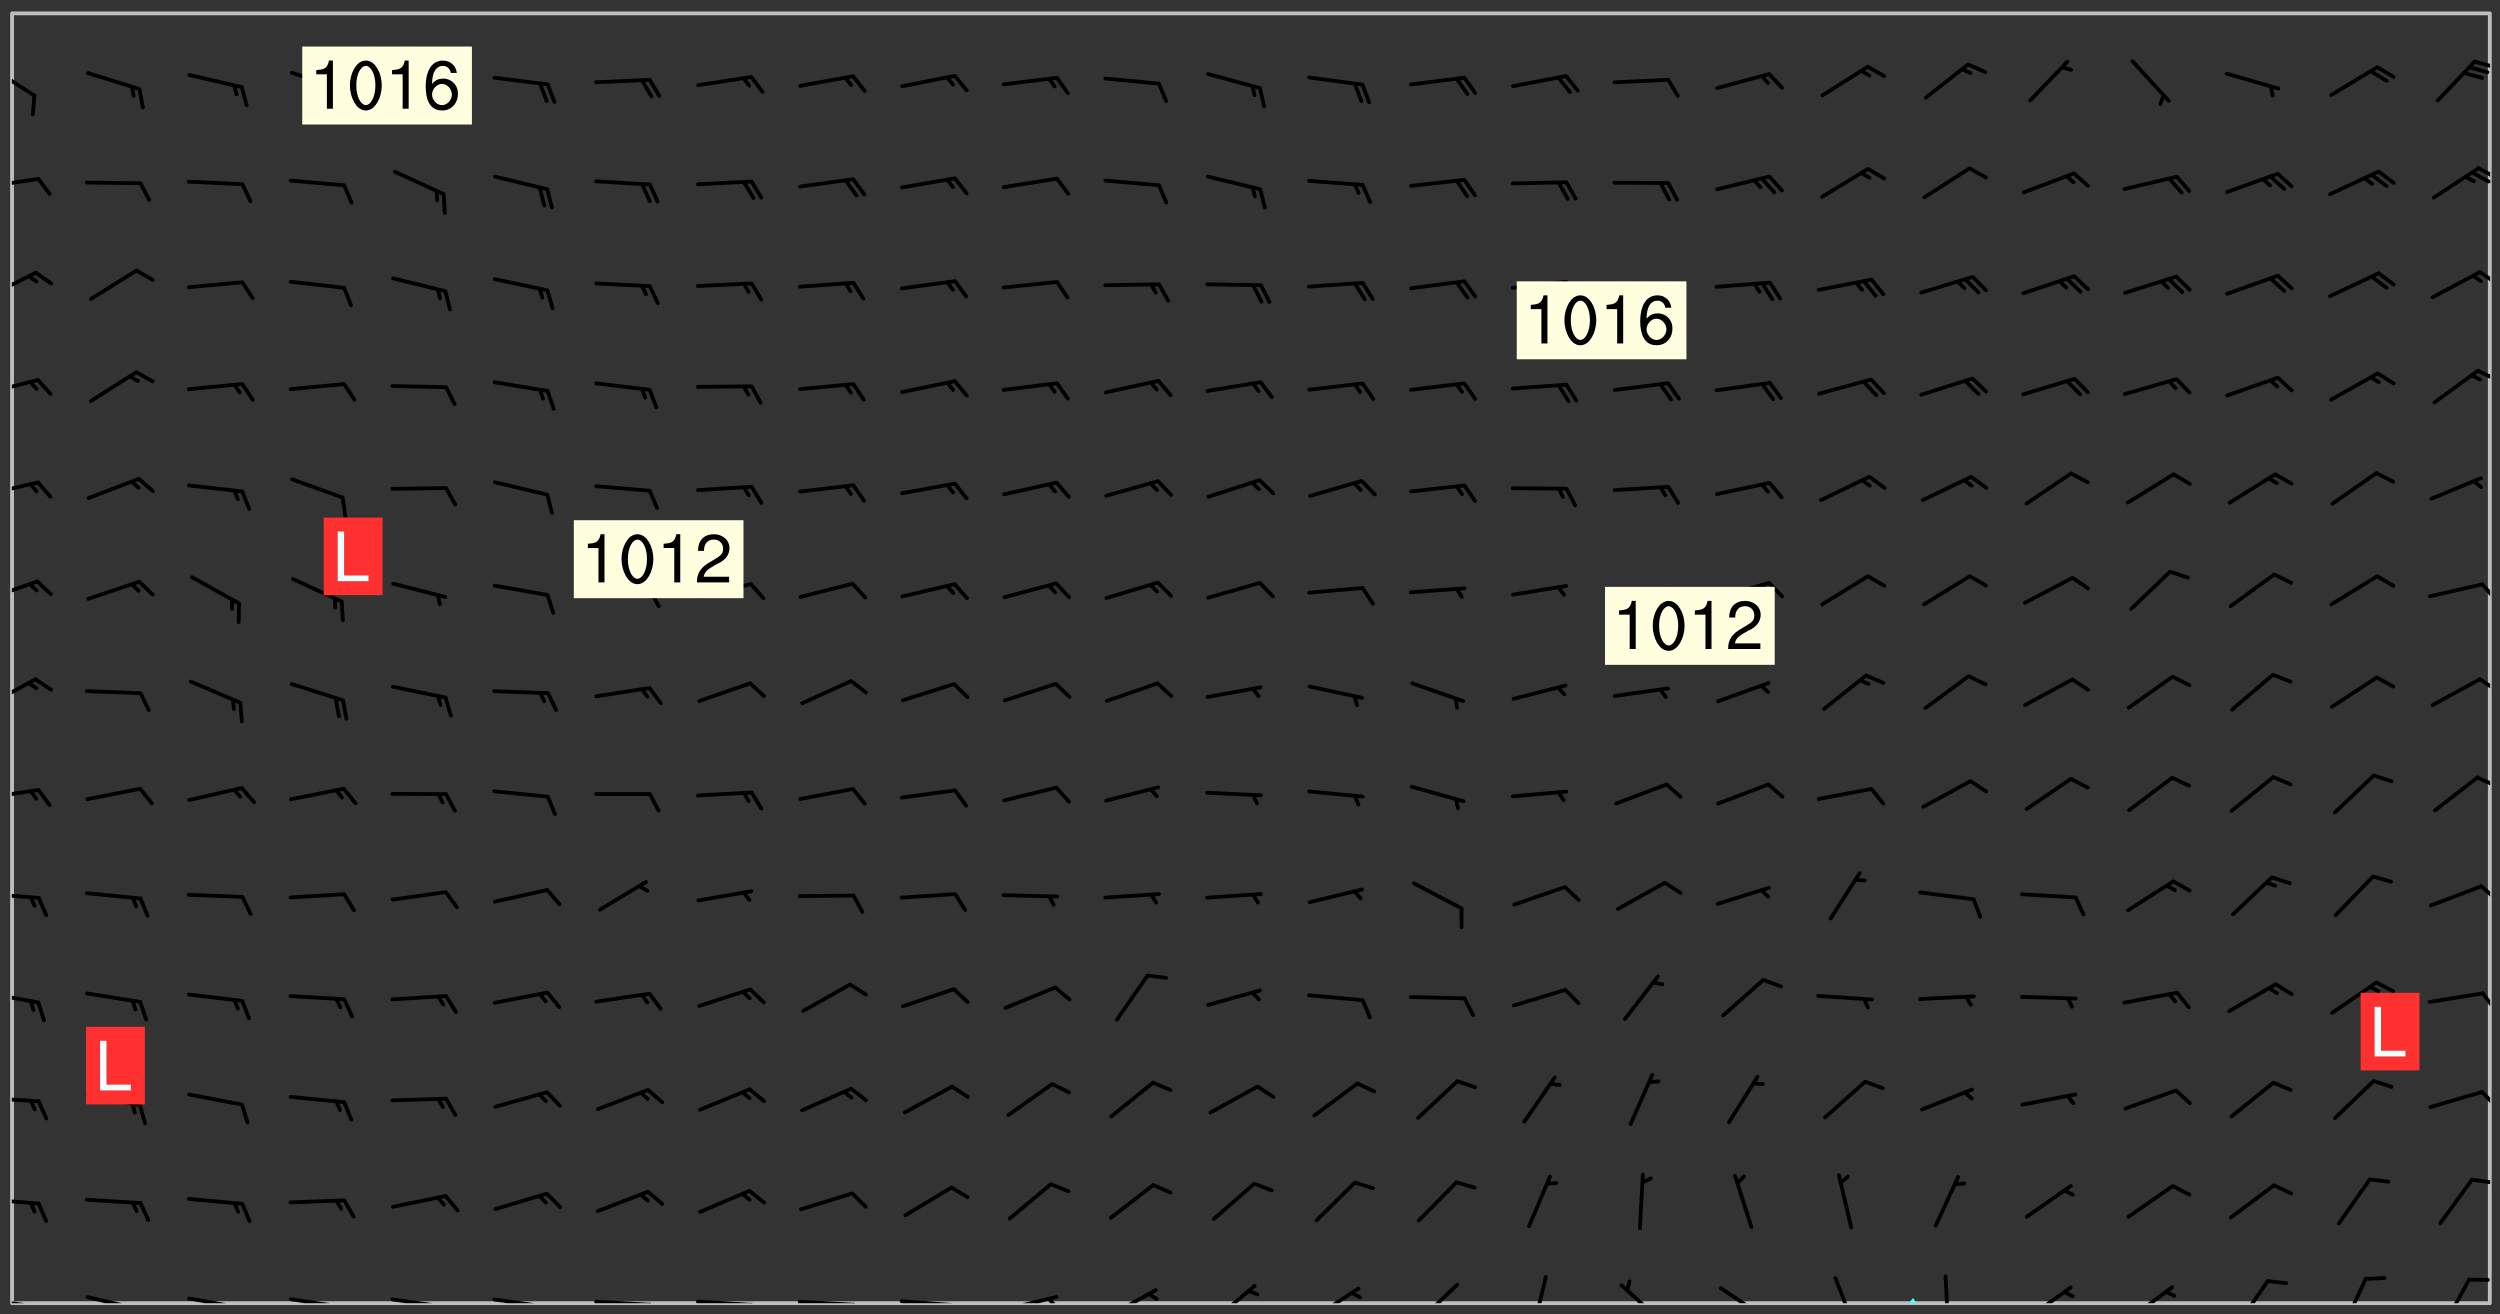 <svg xmlns="http://www.w3.org/2000/svg" role="img" xmlns:xlink="http://www.w3.org/1999/xlink" viewBox="142.45 309.95 326.84 171.84"><rect x="142.45" y="309.95" width="326.84" height="171.84" fill="#333333" stroke="none"/><defs><clipPath id="a"><path d="M144 311.672h1v168.656h-1zm0 0"/></clipPath><clipPath id="b"><path d="M144 311.672h324v168.656H144zm0 0"/></clipPath><clipPath id="c"><path d="M392 479h2v1.328h-2zm0 0"/></clipPath><clipPath id="d"><path d="M467 311.672h1v168.656h-1zm0 0"/></clipPath><clipPath id="e"><path d="M144 479h4v1.328h-4zm0 0"/></clipPath><clipPath id="f"><path d="M147 480h2v.328h-2zm0 0"/></clipPath><clipPath id="g"><path d="M146 480h2v.328h-2zm0 0"/></clipPath><clipPath id="h"><path d="M153 479h8v1.328h-8zm0 0"/></clipPath><clipPath id="i"><path d="M160 480h2v.328h-2zm0 0"/></clipPath><clipPath id="j"><path d="M159 480h2v.328h-2zm0 0"/></clipPath><clipPath id="k"><path d="M166 479h9v1.328h-9zm0 0"/></clipPath><clipPath id="l"><path d="M173 480h3v.328h-3zm0 0"/></clipPath><clipPath id="m"><path d="M172 480h2v.328h-2zm0 0"/></clipPath><clipPath id="n"><path d="M180 479h8v1.328h-8zm0 0"/></clipPath><clipPath id="o"><path d="M187 480h2v.328h-2zm0 0"/></clipPath><clipPath id="p"><path d="M186 480h2v.328h-2zm0 0"/></clipPath><clipPath id="q"><path d="M193 479h8v1.328h-8zm0 0"/></clipPath><clipPath id="r"><path d="M200 480h2v.328h-2zm0 0"/></clipPath><clipPath id="s"><path d="M206 479h9v1.328h-9zm0 0"/></clipPath><clipPath id="t"><path d="M213 480h3v.328h-3zm0 0"/></clipPath><clipPath id="u"><path d="M220 479h8v1.328h-8zm0 0"/></clipPath><clipPath id="v"><path d="M227 480h2v.328h-2zm0 0"/></clipPath><clipPath id="w"><path d="M233 479h8v1.328h-8zm0 0"/></clipPath><clipPath id="x"><path d="M240 480h2v.328h-2zm0 0"/></clipPath><clipPath id="y"><path d="M246 479h9v1.328h-9zm0 0"/></clipPath><clipPath id="z"><path d="M253 480h3v.328h-3zm0 0"/></clipPath><clipPath id="A"><path d="M260 479h8v1.328h-8zm0 0"/></clipPath><clipPath id="B"><path d="M267 480h2v.328h-2zm0 0"/></clipPath><clipPath id="C"><path d="M273 479h8v1.328h-8zm0 0"/></clipPath><clipPath id="D"><path d="M279 479h2v1.328h-2zm0 0"/></clipPath><clipPath id="E"><path d="M287 478h7v2.328h-7zm0 0"/></clipPath><clipPath id="F"><path d="M292 478h2v2.328h-2zm0 0"/></clipPath><clipPath id="G"><path d="M300 477h7v3.328h-7zm0 0"/></clipPath><clipPath id="H"><path d="M313 478h8v2.328h-8zm0 0"/></clipPath><clipPath id="I"><path d="M327 477h7v3.328h-7zm0 0"/></clipPath><clipPath id="J"><path d="M342 476h3v4.328h-3zm0 0"/></clipPath><clipPath id="K"><path d="M354 477h6v3.328h-6zm0 0"/></clipPath><clipPath id="L"><path d="M367 478h7v2.328h-7zm0 0"/></clipPath><clipPath id="M"><path d="M382 476h4v4.328h-4zm0 0"/></clipPath><clipPath id="N"><path d="M396 476h2v4.328h-2zm0 0"/></clipPath><clipPath id="O"><path d="M407 478h7v2.328h-7zm0 0"/></clipPath><clipPath id="P"><path d="M420 477h7v3.328h-7zm0 0"/></clipPath><clipPath id="Q"><path d="M434 477h6v3.328h-6zm0 0"/></clipPath><clipPath id="R"><path d="M448 476h4v4.328h-4zm0 0"/></clipPath><clipPath id="S"><path d="M461 476h5v4.328h-5zm0 0"/></clipPath><clipPath id="T"><path d="M144 466h4v2h-4zm0 0"/></clipPath><clipPath id="U"><path d="M465 463h3v2h-3zm0 0"/></clipPath><clipPath id="V"><path d="M144 453h4v2h-4zm0 0"/></clipPath><clipPath id="W"><path d="M466 452h2v3h-2zm0 0"/></clipPath><clipPath id="X"><path d="M144 439h4v3h-4zm0 0"/></clipPath><clipPath id="Y"><path d="M466 439h2v4h-2zm0 0"/></clipPath><clipPath id="Z"><path d="M144 426h4v2h-4zm0 0"/></clipPath><clipPath id="aa"><path d="M466 425h2v3h-2zm0 0"/></clipPath><clipPath id="ab"><path d="M144 412h4v3h-4zm0 0"/></clipPath><clipPath id="ac"><path d="M466 411h2v2h-2zm0 0"/></clipPath><clipPath id="ad"><path d="M144 398h4v5h-4zm0 0"/></clipPath><clipPath id="ae"><path d="M466 398h2v3h-2zm0 0"/></clipPath><clipPath id="af"><path d="M144 385h4v4h-4zm0 0"/></clipPath><clipPath id="ag"><path d="M466 386h2v3h-2zm0 0"/></clipPath><clipPath id="ah"><path d="M144 372h4v3h-4zm0 0"/></clipPath><clipPath id="ai"><path d="M144 359h4v3h-4zm0 0"/></clipPath><clipPath id="aj"><path d="M466 358h2v2h-2zm0 0"/></clipPath><clipPath id="ak"><path d="M144 345h4v5h-4zm0 0"/></clipPath><clipPath id="al"><path d="M466 345h2v3h-2zm0 0"/></clipPath><clipPath id="am"><path d="M144 333h4v2h-4zm0 0"/></clipPath><clipPath id="an"><path d="M466 331h2v3h-2zm0 0"/></clipPath><clipPath id="ao"><path d="M465 332h3v2h-3zm0 0"/></clipPath><clipPath id="ap"><path d="M144 318h4v5h-4zm0 0"/></clipPath><clipPath id="aq"><path d="M465 317h3v2h-3zm0 0"/></clipPath><g id="ar" clip-path="url(#clip1)"><path fill="#fff" fill-opacity="0" fill-rule="evenodd" d="M0 0h1000v1000H0zm0 0"/><path fill="#d3d3d3" fill-opacity="0" fill-rule="evenodd" d="M162.152 355.867l-.234.293.059.234.117.172.176.234.293.348.113.059.117-.172.059-.234.176-.176.465-.176h.699l.234.293.289.816.059.176.176.23.352.234.699.699.172.176.234.348.234.41.289.582.41.465.23.234.234.176.117.23.176.293.172 1.164v.234l.059.289.059.117.117.117.348.41.117.172.176.176.176.234.117.172.172.352.059.234.234.406.234-.059-.176.176-.059.93h-.582l-.234-.113-.348.113-.117.117-.059.293-.059.176-.117.172-.465.293-.059.234-.059.113v.645l.059.172v.41l.059.059v.406l.059.406.117.176.059.059.23.641-.059.293v.699l-.059.582v.234l-.059.23-.055.352v1.922l.055.117h.426l-.367.117-.023.352.891 1.168 1.742.539 1.34.359v.539l.09.809.535.715 1.52.27.891-.086.09 1.164.535.18 1.16-.18 2.055-.984 1.16-.363 1.879-.176 1.695-.18-.18.719-1.516.086-1.25.09-.805.27-1.074.809.27.719.535.898-.18.625-.266.809.266 1.078.625.898.805.18 1.25-.18-.266.723.098.504.055.293v.172l.059.293v.406l.176.117.352.117h.406l.293-.176.113-.117.059-.117.117-.23.059-.176.352-.465.23-.176.176-.059.176.059.059.176.117.988.055.469.059.172.117.234.176.059.816.059h.289l.117.234.059.406.059.352v1.105l.117.293.117.348.289.699.176.352.582.754.352.176.172.059.469.234.641.465.348.234.293.176.293.055.23.062.816.348.293.176.113.172.352.352.117.176.523.641v.289l.059.352v.348l.059.352.059.289.117.059.172.059h.176l.582.234.176.117.176.289.176.234.113.234.293.23.117.117v.41l.059.055.289.234.234.117.059.117.117.172.059.117.23.234.059.176.234.059.117.059-.117.113-.059.117v.117l-.117.293-.117.289v.582l.176.117.117.059.059.117.117.117.113.059.176.348.059.352.059.406v.176l-.059.176-.117.699v.172l.117.176.293.293h.406l.176.117.117.172.117.293v.234h-.527l-.23-.234h-.234l-.176.059-.059.699.059.348.117.176.176.41.117.23.289.469.176.055h.523l.234.059.758.641.059.293v.234l.059.059.23.348v.352l-.117.172v.293l.293.289.293.176.172.059.293.176.293.117.582.406.289.234.293.176.219.16.016.012.23.176.641.523.176.234.117.176.176.176.113.172v.641l.117.176.469.117.582.117.234.059.23.113.293.117.113.059.586.352.289.172.176.062.176.055.176.059.699.352.289.176.234.055.289.176.234.117.641.406.293.117.172.059.234.059.41.059.23.059.234.117.059.172-.41.176.469.059.059.293.113.234.176.055.234.059.176.059.406.117.641.234.117.172.059.234v.176l-.059.117-.059.406.234.234.117.059.348.117.641.23.176.117.289.117.176.176.234.465.582 1.105.176.176.348.176.176.117.352.117 1.047.523.234.059.465.113.293.059.465.176.758.582.234.234.348.465.176.176.289.234.816.699.293.176.289.289.293.176.293.289.695.641.176.176.293.234.289.234.469.289.641.582.348.234.234.293.348.348.352.465.934.992.348.406.117.176.234.059.113.117.645.176.23.113.234.059.293.176.23.117.934.699.406.406.234.176.406.176.234.117.816.348.348.234.234.117.293.289.23.117.758.352.352.172.23.059.293.117.234.059.871.176h.816l.469.23.172.059.875.699.465.117.293.059.176.059.23.059.469.059.348.059.352.059.406.059h.293l.172.059v.23l.176.176h.293l.348.059.352.059.699.117h.641l.465-.234.293-.176.172-.117.41-.172.289-.176.934-.465.469-.293.523-.293.465-.172.465-.176 1.051-.465.289-.117.41-.117.289-.117.527-.176 1.516-.699.582-.348.289-.059.293-.059.348-.117.875-.23.352-.117h.113l.234-.059.875-.234.234-.059h.812l.352-.059.816-.117.172-.059.352-.055.293-.059.23-.059.816-.176.176-.059h.348l.234-.059.465-.117.758-.172.234-.059h.348l.41-.117.289-.059 1.285-.059h.289l.41-.059.23-.059h.176l.875-.117h.406l.41-.117h.348l.352-.113.871-.059h1.75l1.047.289.41.117.289.117.352.117.289.117 1.051.172.289.059h.293l.293.059.172.059.41.059.172.059.117.059h.117l.117.059.352.059h.113l.41.066 1.922.395 1.926.395 1.52.449 1.695.719 2.145.805 1.605-.719 1.43-.805 1.16-1.078 1.25-.449 3.035-.719 1.875-.359 2.145-1.348 2.234-1.254 2.5-1.258 1.695-.449 1.785-.18 1.16-.27.625.539 1.34-.27.715-.988.984-1.344.445-.18.805-.359 1.875-.539 1.785-.449 1.25-.27 1.16-.09 1.699-.09 1.961-.27 1.25-.09h.539l.625-.09h.891l2.145-.18 2.41-.18 2.59-.09 1.695.18 1.609.09 1.43.359 1.16.719 1.875.988 1.16 1.527.266.715.629.09.355.898.535.539.535 1.527 1.074.359h.535l-.805.535.09 1.707.715 2.695.891.805.895.988.715 1.258 1.785.539 1.52-.18.355 1.344 1.609-.805.98-.539.27.27.316-.215.219-.145.801.449.449-.359h.355l.535-.27.539-.719.535-.27.625-.988 1.16.449.84.371 1.395.617 1.695-.18h1.605l1.785.09.18-1.707.535-1.344.805.27.492.848.402.406-.09.539v.359l.715.449.711-.27h1.43l.359.988.445 1.258.715 1.344 1.25.629 1.695.629.715-.18.18-.539.98-.09.449.359.086 1.258-.266.629-.535.18v.539l.715.984.266.539.984.988.801 1.078-.266.359-.09.898-.625 2.332-.355 2.066-.09 1.793-.18.719-.09.539v1.438l-.98 1.883-.359 1.707-.535.898-.805 1.168-.266.539 2.055 1.254.086.359-.355.539-.09-.18v.809l.09 1.438-.445.715-1.074.094-.266.715.535.898.805.719 1.16.809 1.34.27.445.359-.355.449-1.789-.09-1.25-.449-.715-.719-.625-.09-.176 3.59-.188 1.309h89.359V311.703h-55.27v49.082l.762.125 3.289.543 2.023 2.836v2.754l2.352.332 2.348.332h4.051l-1.379 4.16-2.023.707-2.023.703-.543.344-2.594 1.617-.188.117-2.023-2.078-.73-2.742-2.672-2.078-1.375-3.5-.066-.082-1.957-2.672 2.75-1.418v-49.082H294.422v91.414l.117.031.133.012.074.074.105.047.09.059.086.059.09.059.297.297.059.09.031.117.027.117.016.137-.031.117-.059.09-.059.086-.043.105-.047.102-.027.121v.145l.176.27.148.148.074.086.074.074.043.105.062.09.059.086.043.105.059.09.047.102.043.105.059.086.117.18.074.074.062.086.059.09.043.105.059.09.059.086.062.09.059.09.043.102.117.18.074.074.059.086.074.074.09.059.105.047h.148l.133-.016.133.016.102-.047.074-.074.047-.102-.016-.133v-.148l-.047-.105-.027-.117-.047-.102-.027-.121-.043-.102-.062-.09-.043-.102-.043-.105-.031-.117-.016-.133-.012-.137.086-.059.059-.086.121-.031.043.105.016.133v.117l.059.102.059.09.09.059.148.148.059.09.043.105-.012.102.086.059.105.047.086.059.09.059.074.074-.117.027-.105.047-.086.059-.074.074-.059.09-.062.086-.027.121-.047.102-.043.105-.031.117-.012.133-.016.133v.148l.027.117.047.105.043.102.059.09.074.074.09.059.074.074.09.059.059.09.043.105.047.102.117.031.133.016h.148l.117-.031.105.043.043.105.047.102.027.121L299.5 410l.027.117.031.121.027.117.105.043.102.047.133-.016.148.148.062.086.074.074.07.074.09.062.105.043.102.043.117.031.137.016.117-.031.074-.074.027-.117-.012-.133-.031-.121-.027-.117.043-.105h.117l.09.062.117.027h.148l.133.016h.148l.133.016.133-.016h.148l.133-.016.133-.012.137.012.117-.027.133-.016.191-.059-.059.176-.016.133-.027.121-.016.133-.059.086-.133.016-.105.047-.105.043-.117.031-.117.027-.266.031h-.148l-.133.016-.074.074.059.086.148.148.117.18.074.07.09.062.09.059.086.059.09.059.102.043.105.062.105.043.086.059.105.047.102.043.18.117.059.09-.043.102-.047.105.016.133.223.223.059.09.043.102.031.121.043.102.016.133.031.117.012.137.031.117.148.148.102.043.105.043.117.031.133.016.137.016h.117l.117-.031.09-.059.043-.105.047-.102.043-.105.031-.117.012-.133v-.148l-.012-.133-.016-.133-.031-.117-.043-.105-.047-.105-.043-.102-.043-.105-.016-.133.016-.133.027-.117.031-.117.027-.121.047-.102.09-.059.086-.062.074-.074.09-.059.223-.223.059-.086.074-.074.117-.18.059-.086v-.148l-.074-.074-.102-.047-.105-.043-.102-.043-.059-.09-.047-.105-.027-.117.09-.059.117-.031.102-.043.18-.117.148-.148.012-.133-.012-.105-.09-.059-.133.016h-.148l-.133.016-.133-.016-.121-.031-.086-.059-.074-.074-.059-.09-.062-.086-.117-.18-.059-.086.031-.121.086-.059.121-.031.059-.086v-.121l-.031-.117-.059-.09-.059-.086-.047-.105-.027-.117-.016-.133.059-.09.074-.074.09-.059.117-.18.074-.074.059-.086.148-.148.121-.031.133-.016.133.016.074.074.043.105.016.133-.031.117-.117.031-.133.012-.148.148-.043.105-.047.102-.027.121-.031.117v.148l.031.117.043.105.059.09.074.07.074.074.117.031.121.027.117-.027.133-.016h.117l.09.059.074.074.047.105.059.086.102.047.133.016.105.043.086.059-.012.105-.074.074-.18.117-.059.09-.09.059-.07.074-.074.074-.062.09-.027.117-.016.133.016.133-.016.133v.148l.016.133.027.117.031.121.074.074.09.059.086.059.09.059.117.031v.086l-.102.047-.09.059-.266.031-.117.027h-.148l-.105.043-.102.047-.059.09-.062.234-.012.133-.031.121-.016.133v.293l-.012.133.012.137.016.133.133.016.133.012.121.031.086.059.074.074.047.105.043.102.016.133v.445l-.016.133v.445l.031.266.027.117.016.133.031.117.086.211.031.266v.148l-.031.117-.027.117-.031.121-.027.117-.031.117-.031.121-.012.133-.016.133.09.059.117-.031.102.016.047.105-.031.266v.441l-.043.105-.047.105-.043.102-.043.105-.059.086-.031.121-.043.117-.031.117-.016.133.016.133.059.09.105.047.086.059.059.086-.012.137-.031.117-.043.102v.445l-.016.133v.148l-.031.117-.043.105-.027.117-.047.105-.043.102-.031.121-.027.117-.031.133-.031.117-.027.117-.043.105-.031.117-.031.121-.012.133-.016.133v.297l.027.117v.148l.047.398.027.117.059.09.121.031h.148l.133-.016.059.09v.117l-.059.09-.09.059-.102.043-.105.047-.09.059-.086.059-.137.016-.117-.031-.133-.016-.102.047-.062.086-.012.137-.016.133-.031.117-.027.117-.016.133-.031.121v.297l.016.133.031.117v.148l.012.133v.148l-.027.117-.047.102-.027.121-.031.117-.059.09-.074.074-.102.043-.105.047-.117.027-.121.031-.102-.047.059-.086.105-.047.027-.117.031-.117.027-.121.031-.117v-.148l.016-.133-.031-.117-.043-.105-.105.016-.074.074-.102.043-.09.062-.074.074-.043.102-.016.133-.031.117L304.25 426l-.031.117-.027.117-.031.121-.027.117-.031.117-.043.105-.09.059h-.09l-.117-.031-.031-.086.016-.137-.031-.117v-.148l-.012-.133v-.148l-.062-.234-.027-.121-.043-.102-.047-.105-.059-.086-.059-.09-.043-.105-.062-.086-.148-.148-.07-.074-.105-.047-.105-.043-.102-.043-.297-.297-.09-.074-.086-.059-.105-.043-.09-.062-.086-.059-.105-.043-.09-.059-.086-.062-.074-.07-.105-.047-.086-.059-.105-.043-.09-.062-.102-.043-.105-.043-.086-.059-.105-.047-.105-.043-.102-.047-.09-.059-.102-.043-.105-.043-.09-.062-.117-.027-.133-.016-.133.016H299.75l-.133.016-.117-.031-.09-.059-.074-.074-.09-.059-.102-.047h-.148l-.121-.027-.102-.043-.074-.074-.117-.18-.09-.059-.102-.043-.09-.062-.105-.043-.09-.059-.086-.059-.105-.047-.059-.086-.059-.09-.043-.105-.047-.102-.074-.074-.086-.059-.074-.074-.09-.059-.223-.223-.043-.105-.031-.266.105-.043h.145l.105.043.074.074.09.059.086.059.105.047.09.059.148.148.07.074.148.148.062.086.074.074.086.059.074.074.09.062.09.059.086.059.27.176.102.047.105.043.102.043.047-.074.059-.086.074-.074.07-.074.105.043.074.074.059.09.043.102.047.105.043.105.121.027.117-.027.074-.09.043-.105.059-.09.074-.074.105-.043.117-.027.133.012.09.059.148.148.059.09.043.105.047.102.043.105.043.102.105.047.105.043.133.016.086-.059.059-.09.074-.074.105-.043.117.027.105.047.102.043.105.043.102.047.18.117v.117l-.016.133.016.133.016.137.059.086.102.047.121.027.117.031h.148l.117-.031.059-.09.18-.117.059-.09.074-.074.059-.086.117-.18.18-.117.117.031.09.059.043.074-.016.133v.117l.09.059h.148l.133-.016.133-.012.266-.031.105-.043.117-.031.121-.027.074-.074.07-.074.062-.09-.016-.105-.047-.102-.102-.043-.105-.016-.117.027-.266.031h-.148l-.074-.074-.09-.059-.117-.031-.117-.027-.133-.016h-.148l-.133.016h-.297l-.105-.047-.148-.148-.043-.102-.059-.09.223-.223.086-.059.105-.043.117-.031.133-.016.133.016.137.016.102.043.133-.012.09-.062.102-.043.062-.09-.047-.102-.09-.059-.117-.031-.102-.043-.059-.09-.062-.09v-.117l.016-.133.105-.047.074-.07v-.121l-.09-.059-.031-.117.09-.059.074-.074.043-.105.059-.09.047-.102.016-.133v-.148l-.047-.105-.043-.102-.09-.059-.133-.016-.102-.043-.137-.016-.117-.031h-.445l-.133-.016-.133-.012-.133-.016-.117-.031h-.148l-.133-.016-.133-.012-.266-.031-.121-.043-.086-.059-.074-.074v-.148l.012-.133.105-.047.102-.043.133-.016h.152l.133-.016h.293l.121.031.102.043.09.059.234.062.121-.047.09-.059.102-.043.133-.016.105.043.102.047.133.012.121-.027h.145l.121-.031.117-.027.105-.047.074-.074.086-.059.148-.148.059-.086.047-.105.027-.117.016-.105-.102-.043-.09-.059-.117-.031-.105-.043-.09-.062-.074-.086-.074-.074-.102-.043-.105-.047-.102-.043-.059-.09-.047-.102-.086-.211-.062-.086-.059-.09-.074-.074-.086-.059h-.27l-.117.031-.09.059-.102.043-.133.016-.105-.016-.027-.117-.062-.09-.117-.031-.102-.043-.148-.148-.031-.117-.016-.105.074-.074.18-.117.117-.027.117-.031.137.016.102.043.105.043.102.047.105.043.117.031.133.016.117.027.133.016.105-.016.09-.059-.074-.074-.105-.043-.074-.074-.074-.09-.148-.148-.086-.059-.09-.059-.074-.074-.09-.059-.102-.047-.121-.027-.102-.047-.105-.043-.117-.031-.102-.043-.121-.031h-.148l-.117.031-.105.043-.086.062-.18.117-.086.059-.09.059-.105.047-.086.059-.105.043-.102.043-.105.047-.074.074-.059.09-.059.086-.047.105-.059.086-.074.074-.133-.012-.117-.031h-.117l-.074.074-.09.059-.074.074-.09.059-.086.059-.105.047-.102.043-.137.016-.102-.043-.148-.148-.105-.047h-.086l-.105.047-.102.043-.121.031-.117-.031-.074-.074v-.117l.031-.121.074-.07.059-.09.074-.074.117-.031.105-.043h.293l.133-.016.137-.016.102-.043.09-.059.102-.047.09-.059.133-.012.09.059.133.012.09-.059.086-.059.105-.043.09-.059.086-.062.09-.059.148-.148.059-.086.059-.09.105-.043.133-.016.117.027.121.031.059-.059.059-.09.031-.266.027-.117.105.012.133.016.102-.043.09-.059.059-.09.074-.074.059-.09.047-.102.012-.133-.012-.133-.047-.105-.148-.148-.059-.09-.059-.086-.043-.105v-.445l.016-.133v-.148l.012-.133-.059-.059-.09.059-.102-.043-.18-.117-.086-.059-.062-.09-.059-.09-.074-.074-.086-.059-.121.031-.102.012-.105.047-.086.059-.105.043-.148.148-.09.059-.086.059-.09.062-.105.043-.133.016v-.121l.105-.043.117-.031.074-.07.043-.105v-.148l-.027-.117-.148-.148-.133-.016h-.148l-.117.031-.105.043-.102.043-.09.062-.117.027-.074-.074.012-.133-.043-.102-.043-.105-.09-.059-.117.027-.121.031-.117.031-.102.043-.121.031-.102.043-.105.043-.09.059-.102.016v-.117l.016-.133-.059-.09-.074.043-.148.148-.059.09-.074.074-.047.105-.043.102-.074.074-.059.09-.074.074-.059.086-.074.074-.09.062-.074.07-.074.074-.102.016-.133.016-.105-.043v-.121l.148-.148.043-.102.059-.09.047-.102.043-.105.059-.09.031-.117.043-.102.031-.121.027-.117.047-.105.043-.102.043-.105.074-.07.09-.062.09-.059.102-.043h.297l.266-.031.105-.043-.074-.074-.117-.031-.105-.043-.09-.059-.102-.047-.09-.059-.102-.043-.105-.043-.09-.062-.086-.059-.105-.043-.102-.043-.121-.031-.117-.031-.102-.043L297.5 410.25l-.102-.043-.09-.059-.043-.105-.016-.133.102-.043.133-.016.137.016.133-.016.102-.043.059-.09.016-.105-.09-.059-.074-.074-.102-.043-.09-.059-.148-.148-.043-.105-.016-.133v-.293l-.059-.09-.09-.059-.074-.074-.043-.105-.031-.117-.059-.09-.074-.074-.117-.027-.074-.074-.09-.059-.09-.062-.086-.059-.074-.074-.059-.086-.047-.105-.086-.059-.148-.148-.195-.059-.133.016-.102.043-.074.074-.047.102-.043.105-.059.09-.059.086-.297.297-.09.059h-.086l-.062-.086-.043-.105.031-.117.059-.09.027-.117-.012-.133-.09-.062-.105.047-.117.027-.117.031-.27.176-.102.047-.117.027-.105.047-.09.059-.102.043-.059-.086-.047-.105.016-.133.047-.105.07-.074.074-.07.059-.09v-.148l-.043-.105h-.238l-.102.047-.031.117-.027.117-.031.121-.074.043-.133.016-.074-.047-.043-.102-.043-.105-.047-.102-.043-.105-.121.031-.102.043-.133.016-.117.031-.105.043-.09.059-.102.047-.121.027-.133.016-.102-.043-.059-.09-.047-.105-.043-.102-.043-.105v-.117l.059-.09.086-.059.18-.117.102-.047.105-.043.105-.059.102-.043.09-.062.102-.043.105-.059.102-.047.09-.059.105-.043.102-.043.09-.062.102-.043.137-.016.117.031.102.043.121.031.102.043.105.047.102.043.105.043.102.047.105.043.102.043.105.047.086.059.105.043.117.031.105.043.102.047.09.059.105.043.102.043.105.047.117.027.102.047.121.027h.148l.086-.059.016-.102.059-.09-.027-.117-.074-.074-.117-.18-.074-.074-.09-.074-.18-.117-.086-.059-.105-.043-.102-.047-.27-.176-.059-.09-.074-.074-.059-.09-.043-.102-.031-.117-.016-.137v-.562l-.012-.133-.016-.133-.031-.117-.016-.133-.012-.133-.031-.121-.223-.223-.059-.086-.016-.105.031-.117.133-.016v-91.414H172.992v1.453l-.059.234-.352 1.051-.172.523-.117.348-.176.41-.117.172-.234.293-.23.059h-.352l-.117.059-.23.406v.293l.117.176.23.23.117.234.641.758.293.465.176.234.23.352.234.348.641.816.176.465.172.41.117.695.176.469.117 1.398.059.465v.875l.117 1.047v4.781l-.059.465-.352 1.281-.176.523-.113.41-.352.93L172.934 336l-.234.582-.117.176-.172.348-.176.406-.352.816-.059.293-.113.293-.117.289-.059.176-.117.875-.059.406-.059.117-.059.176-.059.172-.23.527-.117.172v.234l-.117.234-.059.172-.176.586v.289l-.059.176v.293l-.059.113-.059.527v.172l-.055.234v2.621l-.176.816-.117.176-.176.234-.117.172-.113.234-.586.934-.23.289-.293.465-.176.234-.289.352-.352.699-.113.23-.176.41-.176.23-.406.527-.816.699-.293.172-.289.234-.176.117-.176.176-.523.406-.527.176-.172.176-.234.055-.641.176h-.758m12.211 31.023l-1.074.449.359.895 1.25-.715.445-.539-.98-.09"/><path fill="#d3d3d3" fill-opacity="0" fill-rule="evenodd" d="M201.508 416.598h-.895l.449.629.98.359.805-.09.445-.988-.176.09-.715-.355-.895.355m154.621 59.07l-.059-.523v-.293l.113-.293.059-.23.469-.469h.113l.117-.113.117-.059h.176l.234-.059h.348l.234.059.117.059.23.172.059.176.117.582v.293l-.117.176-.172.289-.176.176-.527.523-.23.234-.117.059h-.176l-.117-.059-.406-.293-.176-.117-.117-.059-.059-.113-.055-.117m6.641-10.957l-.059-.172v-1.109l.059-.172.176-.059.172-.059h.176l.234-.059.117.059.059.699-.059.172-.117.176-.117.059-.234.523-.113.059h-.234l-.059-.117m9.613-14.391l-.117-.176v-.699l.293-.875.117-.172.176-.352.113-.23.117-.293.352-.758.117-.23.172-.234h.176l.117-.059h.641l.117.059.234.234.172.113.352.293.117.117.113.176v.113l.117.059.117.117v.699l-.059.176v.23l-.059.176-.348 1.051-.117.23-.117.234-.117.059-.23.234-.641.289h-.875l-.41-.117-.641-.465"/><path fill="none" stroke="#bebebe" stroke-linecap="round" stroke-linejoin="round" stroke-miterlimit="10" stroke-width=".5" d="M467.957 311.695H144.027v168.625h323.93v-168.625"/><g clip-path="url(#a)"><path fill="#fff" fill-opacity="0" fill-rule="evenodd" d="M144 475.891v4.438h.004H144V311.672h.004H144v164.219"/></g><g clip-path="url(#b)"><path fill="#fff" fill-opacity="0" fill-rule="evenodd" d="M144.004 480.328V311.672h323.992v168.656h-74.945l-.504-.688-.539.688h-248.004"/></g><g clip-path="url(#c)"><path fill="#50fcfc" fill-rule="evenodd" d="M392.008 480.328l.539-.688.504.688h-1.043"/></g><g clip-path="url(#d)"><path fill="#fff" fill-opacity="0" fill-rule="evenodd" d="M467.996 480.328H468V311.672h-.004H468v168.656h-.004"/></g><g clip-path="url(#e)"><path fill="none" stroke="#000" stroke-linecap="round" stroke-linejoin="round" stroke-miterlimit="10" stroke-width=".5" d="M147.477 480.84l-6.953-1.02"/></g><g clip-path="url(#f)"><path fill="none" stroke="#000" stroke-linecap="round" stroke-linejoin="round" stroke-miterlimit="10" stroke-width=".5" d="M147.477 480.84l.824 2.309"/></g><g clip-path="url(#g)"><path fill="none" stroke="#000" stroke-linecap="round" stroke-linejoin="round" stroke-miterlimit="10" stroke-width=".5" d="M146.465 480.691l.414 1.152"/></g><g clip-path="url(#h)"><path fill="none" stroke="#000" stroke-linecap="round" stroke-linejoin="round" stroke-miterlimit="10" stroke-width=".5" d="M160.738 481.121l-6.848-1.586"/></g><g clip-path="url(#i)"><path fill="none" stroke="#000" stroke-linecap="round" stroke-linejoin="round" stroke-miterlimit="10" stroke-width=".5" d="M160.738 481.121l.633 2.371"/></g><g clip-path="url(#j)"><path fill="none" stroke="#000" stroke-linecap="round" stroke-linejoin="round" stroke-miterlimit="10" stroke-width=".5" d="M159.742 480.891l.316 1.188"/></g><g clip-path="url(#k)"><path fill="none" stroke="#000" stroke-linecap="round" stroke-linejoin="round" stroke-miterlimit="10" stroke-width=".5" d="M174.09 480.953l-6.918-1.246"/></g><g clip-path="url(#l)"><path fill="none" stroke="#000" stroke-linecap="round" stroke-linejoin="round" stroke-miterlimit="10" stroke-width=".5" d="M174.09 480.953l.75 2.336"/></g><g clip-path="url(#m)"><path fill="none" stroke="#000" stroke-linecap="round" stroke-linejoin="round" stroke-miterlimit="10" stroke-width=".5" d="M173.082 480.77l.375 1.168"/></g><g clip-path="url(#n)"><path fill="none" stroke="#000" stroke-linecap="round" stroke-linejoin="round" stroke-miterlimit="10" stroke-width=".5" d="M187.418 480.852l-6.945-1.047"/></g><g clip-path="url(#o)"><path fill="none" stroke="#000" stroke-linecap="round" stroke-linejoin="round" stroke-miterlimit="10" stroke-width=".5" d="M187.418 480.852l.816 2.316"/></g><g clip-path="url(#p)"><path fill="none" stroke="#000" stroke-linecap="round" stroke-linejoin="round" stroke-miterlimit="10" stroke-width=".5" d="M186.41 480.699l.406 1.156"/></g><g clip-path="url(#q)"><path fill="none" stroke="#000" stroke-linecap="round" stroke-linejoin="round" stroke-miterlimit="10" stroke-width=".5" d="M200.738 480.82l-6.957-.984"/></g><g clip-path="url(#r)"><path fill="none" stroke="#000" stroke-linecap="round" stroke-linejoin="round" stroke-miterlimit="10" stroke-width=".5" d="M200.738 480.82l.836 2.309"/></g><g clip-path="url(#s)"><path fill="none" stroke="#000" stroke-linecap="round" stroke-linejoin="round" stroke-miterlimit="10" stroke-width=".5" d="M214.055 480.816l-6.961-.973"/></g><g clip-path="url(#t)"><path fill="none" stroke="#000" stroke-linecap="round" stroke-linejoin="round" stroke-miterlimit="10" stroke-width=".5" d="M214.055 480.816l.84 2.305"/></g><g clip-path="url(#u)"><path fill="none" stroke="#000" stroke-linecap="round" stroke-linejoin="round" stroke-miterlimit="10" stroke-width=".5" d="M227.398 480.523l-7.016-.391"/></g><g clip-path="url(#v)"><path fill="none" stroke="#000" stroke-linecap="round" stroke-linejoin="round" stroke-miterlimit="10" stroke-width=".5" d="M227.398 480.523l1.031 2.227"/></g><g clip-path="url(#w)"><path fill="none" stroke="#000" stroke-linecap="round" stroke-linejoin="round" stroke-miterlimit="10" stroke-width=".5" d="M240.711 480.539l-7.012-.422"/></g><g clip-path="url(#x)"><path fill="none" stroke="#000" stroke-linecap="round" stroke-linejoin="round" stroke-miterlimit="10" stroke-width=".5" d="M240.711 480.539l1.023 2.23"/></g><g clip-path="url(#y)"><path fill="none" stroke="#000" stroke-linecap="round" stroke-linejoin="round" stroke-miterlimit="10" stroke-width=".5" d="M254.027 480.52l-7.016-.383"/></g><g clip-path="url(#z)"><path fill="none" stroke="#000" stroke-linecap="round" stroke-linejoin="round" stroke-miterlimit="10" stroke-width=".5" d="M254.027 480.52l1.031 2.227"/></g><g clip-path="url(#A)"><path fill="none" stroke="#000" stroke-linecap="round" stroke-linejoin="round" stroke-miterlimit="10" stroke-width=".5" d="M267.34 480.594l-7.008-.531"/></g><g clip-path="url(#B)"><path fill="none" stroke="#000" stroke-linecap="round" stroke-linejoin="round" stroke-miterlimit="10" stroke-width=".5" d="M267.34 480.594l.984 2.246"/></g><g clip-path="url(#C)"><path fill="none" stroke="#000" stroke-linecap="round" stroke-linejoin="round" stroke-miterlimit="10" stroke-width=".5" d="M280.566 479.512l-6.832 1.637"/></g><g clip-path="url(#D)"><path fill="none" stroke="#000" stroke-linecap="round" stroke-linejoin="round" stroke-miterlimit="10" stroke-width=".5" d="M279.574 479.75l.812.918"/></g><g clip-path="url(#E)"><path fill="none" stroke="#000" stroke-linecap="round" stroke-linejoin="round" stroke-miterlimit="10" stroke-width=".5" d="M293.535 478.621l-6.141 3.414"/></g><g clip-path="url(#F)"><path fill="none" stroke="#000" stroke-linecap="round" stroke-linejoin="round" stroke-miterlimit="10" stroke-width=".5" d="M292.645 479.117l1.027.668"/></g><g clip-path="url(#G)"><path fill="none" stroke="#000" stroke-linecap="round" stroke-linejoin="round" stroke-miterlimit="10" stroke-width=".5" d="M306.465 478.062l-5.367 4.535"/></g><path fill="none" stroke="#000" stroke-linecap="round" stroke-linejoin="round" stroke-miterlimit="10" stroke-width=".5" d="M305.684 478.723l1.141.453"/><g clip-path="url(#H)"><path fill="none" stroke="#000" stroke-linecap="round" stroke-linejoin="round" stroke-miterlimit="10" stroke-width=".5" d="M320.039 478.41l-5.887 3.836"/></g><path fill="none" stroke="#000" stroke-linecap="round" stroke-linejoin="round" stroke-miterlimit="10" stroke-width=".5" d="M319.184 478.969l1.074.594"/><g clip-path="url(#I)"><path fill="none" stroke="#000" stroke-linecap="round" stroke-linejoin="round" stroke-miterlimit="10" stroke-width=".5" d="M332.961 477.91l-5.098 4.836"/></g><g clip-path="url(#J)"><path fill="none" stroke="#000" stroke-linecap="round" stroke-linejoin="round" stroke-miterlimit="10" stroke-width=".5" d="M344.547 476.91l-1.641 6.836"/></g><g clip-path="url(#K)"><path fill="none" stroke="#000" stroke-linecap="round" stroke-linejoin="round" stroke-miterlimit="10" stroke-width=".5" d="M354.434 477.977l5.215 4.707"/></g><path fill="none" stroke="#000" stroke-linecap="round" stroke-linejoin="round" stroke-miterlimit="10" stroke-width=".5" d="M355.191 478.66l.297-1.191"/><g clip-path="url(#L)"><path fill="none" stroke="#000" stroke-linecap="round" stroke-linejoin="round" stroke-miterlimit="10" stroke-width=".5" d="M367.438 478.375l5.84 3.91"/></g><g clip-path="url(#M)"><path fill="none" stroke="#000" stroke-linecap="round" stroke-linejoin="round" stroke-miterlimit="10" stroke-width=".5" d="M382.406 477.051l2.531 6.555"/></g><g clip-path="url(#N)"><path fill="none" stroke="#000" stroke-linecap="round" stroke-linejoin="round" stroke-miterlimit="10" stroke-width=".5" d="M396.801 476.82l.371 7.016"/></g><g clip-path="url(#O)"><path fill="none" stroke="#000" stroke-linecap="round" stroke-linejoin="round" stroke-miterlimit="10" stroke-width=".5" d="M413.152 478.273l-5.699 4.109"/></g><path fill="none" stroke="#000" stroke-linecap="round" stroke-linejoin="round" stroke-miterlimit="10" stroke-width=".5" d="M412.32 478.871l1.102.543"/><g clip-path="url(#P)"><path fill="none" stroke="#000" stroke-linecap="round" stroke-linejoin="round" stroke-miterlimit="10" stroke-width=".5" d="M426.438 478.234l-5.641 4.191"/></g><path fill="none" stroke="#000" stroke-linecap="round" stroke-linejoin="round" stroke-miterlimit="10" stroke-width=".5" d="M425.617 478.844l1.105.523"/><g clip-path="url(#Q)"><path fill="none" stroke="#000" stroke-linecap="round" stroke-linejoin="round" stroke-miterlimit="10" stroke-width=".5" d="M438.922 477.434l-3.98 5.789"/></g><path fill="none" stroke="#000" stroke-linecap="round" stroke-linejoin="round" stroke-miterlimit="10" stroke-width=".5" d="M438.922 477.434l2.438.277"/><g clip-path="url(#R)"><path fill="none" stroke="#000" stroke-linecap="round" stroke-linejoin="round" stroke-miterlimit="10" stroke-width=".5" d="M451.742 477.148L448.75 483.508"/></g><path fill="none" stroke="#000" stroke-linecap="round" stroke-linejoin="round" stroke-miterlimit="10" stroke-width=".5" d="M451.742 477.148l2.453-.117"/><g clip-path="url(#S)"><path fill="none" stroke="#000" stroke-linecap="round" stroke-linejoin="round" stroke-miterlimit="10" stroke-width=".5" d="M465.25 477.246l-3.375 6.164"/></g><path fill="none" stroke="#000" stroke-linecap="round" stroke-linejoin="round" stroke-miterlimit="10" stroke-width=".5" d="M465.25 477.246l2.453.031"/><g clip-path="url(#T)"><path fill="none" stroke="#000" stroke-linecap="round" stroke-linejoin="round" stroke-miterlimit="10" stroke-width=".5" d="M147.5 467.305l-7-.582"/></g><path fill="none" stroke="#000" stroke-linecap="round" stroke-linejoin="round" stroke-miterlimit="10" stroke-width=".5" d="M147.5 467.305l.973 2.254m-1.988-2.34l.484 1.129m13.852-1.121l-7.012-.426m7.012.426l1.02 2.234m-2.039-2.297l.508 1.117m13.82-.945l-6.996-.645m6.996.645l.949 2.266m-1.969-2.359l.477 1.133m13.871-1.492l-7.023.262m7.023-.262l1.23 2.121m-2.254-2.082l.617 1.059m13.648-1.68l-6.879 1.426m6.879-1.426l1.57 1.887m-2.57-1.68l.785.941m13.457-1.441l-6.73 2.012m6.73-2.012l1.727 1.742m-2.707-1.449l.863.871m13.344-1.426l-6.555 2.535m6.555-2.535l1.855 1.605m-2.809-1.238l.926.805m13.297-1.281l-6.465 2.754m6.465-2.754l1.91 1.539m-2.852-1.141l.957.773m13.426-.832l-6.715 2.074m6.715-2.074l1.738 1.73m11.227-2.508l-6.02 3.629m6.02-3.629l2.105 1.262m10.898-1.699l-5.395 4.504m5.395-4.504l2.273.922m11.125-.816l-5.562 4.293m5.562-4.293l2.234 1.008m10.949-1.168l-5.297 4.613m5.297-4.613l2.293.875m10.875-1.035l-5.004 4.934m5.004-4.934l2.344.738m10.941-.77l-4.945 4.996m4.945-4.996l2.352.707m9.855-1.445l-2.727 6.473m2.328-5.531l1.223-.113m11.32-1.102l-.387 7.02m.328-5.996l1.113-.516m10.996-.344l2.141 6.691m-1.828-5.719l.855-.879m12.414-.168l1.609 6.84m-1.375-5.844l.922-.809m14.434.043l-2.941 6.379m2.516-5.453l1.223-.066m13.926.316l-5.758 4.027m4.922-3.441l1.094.559M426.5 465.008l-5.77 4.012m5.77-4.012l2.184 1.121m11.066-1.211l-5.637 4.191m5.637-4.191l2.219 1.051m10.293-1.832l-4.031 5.754m4.031-5.754l2.434.297m10.934-.258l-4.137 5.676"/><g clip-path="url(#U)"><path fill="none" stroke="#000" stroke-linecap="round" stroke-linejoin="round" stroke-miterlimit="10" stroke-width=".5" d="M465.629 464.176l2.43.344"/></g><g clip-path="url(#V)"><path fill="none" stroke="#000" stroke-linecap="round" stroke-linejoin="round" stroke-miterlimit="10" stroke-width=".5" d="M147.504 453.938l-7.008-.477"/></g><path fill="none" stroke="#000" stroke-linecap="round" stroke-linejoin="round" stroke-miterlimit="10" stroke-width=".5" d="M147.504 453.938l1.004 2.238m-2.023-2.309l.504 1.117m13.758-.535l-6.863-1.5m6.863 1.5l.664 2.363m-1.66-2.582l.328 1.184m14.004-1.059l-6.902-1.312m6.902 1.312l.727 2.344m12.633-2.656l-6.992-.688m6.992.688l.934 2.27m-1.949-2.371l.465 1.137m13.883-1.484l-7.023.211m7.023-.211l1.215 2.129M199.75 453.625l.609 1.062m13.598-1.941l-6.766 1.906m6.766-1.906l1.695 1.773m-2.68-1.496l.848.887m13.352-1.469l-6.562 2.516m6.562-2.516l1.852 1.609m-2.809-1.242l.926.805m13.312-1.254l-6.496 2.68m6.496-2.68l1.891 1.562m-2.836-1.176l.945.781m13.281-1.246l-6.43 2.836m6.43-2.836l1.93 1.516m-2.863-1.102l.965.758m13.152-1.441l-6.164 3.371m6.164-3.371l2.051 1.348m11.051-1.691l-5.738 4.059m5.738-4.059l2.191 1.105m10.988-1.281l-5.469 4.414m5.469-4.414l2.258.965M306.855 452l-6.148 3.398M306.855 452l2.059 1.34m11-1.738l-5.637 4.195m5.637-4.195l2.219 1.051m10.848-1.352l-5.137 4.797m5.137-4.797l2.32.797m10.414-1.293l-3.98 5.789m3.402-4.949l1.219.141m12.105-1.301l-2.84 6.43m2.426-5.492l1.227-.09m12.949-.609l-3.734 5.953m3.191-5.086l1.223.086m13.395-.312l-5.25 4.672m5.25-4.672l2.301.852m11.652.18l-6.527 2.609m5.578-2.23l.938.793m13.512-.531l-6.898 1.328m5.895-1.133l.773.953m13.406-1.668l-6.617 2.367m6.617-2.367l1.812 1.648m10.93-2.668l-5.473 4.406m5.473-4.406l2.258.965m10.859-1.191l-5.074 4.859m5.074-4.859l2.328.766m11.82.676l-6.742 1.977"/><g clip-path="url(#W)"><path fill="none" stroke="#000" stroke-linecap="round" stroke-linejoin="round" stroke-miterlimit="10" stroke-width=".5" d="M466.934 452.711l1.715 1.754"/></g><g clip-path="url(#X)"><path fill="none" stroke="#000" stroke-linecap="round" stroke-linejoin="round" stroke-miterlimit="10" stroke-width=".5" d="M147.457 441.012l-6.914-1.258"/></g><path fill="none" stroke="#000" stroke-linecap="round" stroke-linejoin="round" stroke-miterlimit="10" stroke-width=".5" d="M147.457 441.012l.746 2.34m-1.754-2.52l.375 1.168m13.961-1.059l-6.938-1.113m6.938 1.113l.793 2.32m-1.805-2.484l.398 1.16m13.945-1.137l-6.977-.832m6.977.832l.891 2.285m-1.902-2.406l.441 1.145m13.906-1.234l-7.016-.414m7.016.414l1.023 2.23m-2.043-2.289l.512 1.113m13.82-1.48l-7.012.441m7.012-.441l1.289 2.086m-2.309-2.023l.645 1.043m13.633-1.555l-6.898 1.336m6.898-1.336l1.543 1.91m-2.547-1.715l.773.953m13.574-1l-6.953 1.039m6.953-1.039l1.457 1.973m-2.469-1.82l.727.984m13.465-1.699l-6.684 2.164m6.684-2.164l1.766 1.707m-2.738-1.391l.883.852m13.125-1.812l-6.121 3.453m6.121-3.453l2.066 1.32m11.52-.711L260.504 441.5m6.664-2.234l1.781 1.688m11.453-1.898l-6.504 2.66m6.504-2.66l1.887 1.57m10.18-3.129l-4.008 5.773m4.008-5.773l2.438.293m12.258 1.652l-6.77 1.887m5.785-1.613l.848.891m13.566.094l-6.996-.633m6.996.633l.953 2.262m12.375-2.496l-7.023-.164m7.023.164l1.102 2.191m12.062-3.293l-6.723 2.043m6.723-2.043l1.734 1.738m10.371-3.496l-4.301 5.555m3.676-4.746l1.211.207m13.211-.566l-5.266 4.656m5.266-4.656l2.297.859m11.891 1.703l-7.012-.469m5.992.402l.504 1.117m13.836-1.461l-7.02.355m5.996-.305l.633 1.055m13.707-.82l-7.023-.215m6.004.184l.539 1.102m13.738-1.832l-6.906 1.309m6.906-1.309l1.535 1.91m-2.543-1.723l.77.957m13.141-2.25l-6.082 3.516m6.082-3.516l2.082 1.301m-2.965-.789l1.039.648m13.016-1.387l-5.797 3.969m5.797-3.969l2.176 1.137m-3.02-.559l1.09.57m13.641.273l-6.938 1.125"/><g clip-path="url(#Y)"><path fill="none" stroke="#000" stroke-linecap="round" stroke-linejoin="round" stroke-miterlimit="10" stroke-width=".5" d="M467.031 439.82l1.484 1.953"/></g><g clip-path="url(#Z)"><path fill="none" stroke="#000" stroke-linecap="round" stroke-linejoin="round" stroke-miterlimit="10" stroke-width=".5" d="M147.504 427.336l-7.008-.535"/></g><path fill="none" stroke="#000" stroke-linecap="round" stroke-linejoin="round" stroke-miterlimit="10" stroke-width=".5" d="M147.504 427.336l.984 2.246m-2.004-2.324l.492 1.125m13.836-.969l-6.992-.691m6.992.691l.934 2.27m-1.953-2.371l.469 1.137m13.879-1.242l-7.02-.277m7.02.277l1.066 2.211m12.246-2.555l-7.016.41m7.016-.41l1.277 2.094m12.008-2.379l-6.957.98m6.957-.98l1.445 1.988m11.82-2.262l-6.859 1.527m6.859-1.527l1.598 1.867m11.301-2.914l-6.023 3.621m5.145-3.094l1.055.633m13.59.047l-6.922 1.207m5.914-1.031l.754.969m13.621-.574l-7.027.066m7.027-.066l1.172 2.156m12.133-2.355l-7.012.465m7.012-.465l1.293 2.086m12.031-1.766l-7.027-.176m6.004.152l.551 1.098m13.781-1.395l-7.012.465m5.992-.395l.645 1.043m13.688-1.117l-7.012.473m5.992-.402l.648 1.043m13.598-1.707l-6.828 1.66m5.832-1.418l.816.914m13.191 1.309l-6.223-3.266m6.223 3.266l.012 2.453m13.512-5.234l-6.641 2.293m6.641-2.293l1.797 1.676m11.266-2.238l-6.137 3.418m6.137-3.418l2.062 1.332m11.535-.68l-6.703 2.113m5.727-1.809l.875.863m11.961-3.07l-3.789 5.918m3.238-5.059l1.223.102m14.234 2.445l-6.973-.895m6.973.895l.863 2.297m12.473-2.539l-7.016-.41m7.016.41l1.023 2.23m11.746-4.328l-5.922 3.785m5.922-3.785l2.137 1.207m-3-.656l1.07.605m12.691-1.684l-5.09 4.844m5.09-4.844l2.328.773m-3.066-.07l1.16.387m12.789-1.199l-4.883 5.059m4.883-5.059l2.359.676m11.801.605l-6.57 2.496"/><g clip-path="url(#aa)"><path fill="none" stroke="#000" stroke-linecap="round" stroke-linejoin="round" stroke-miterlimit="10" stroke-width=".5" d="M466.848 425.82l1.844 1.617"/></g><g clip-path="url(#ab)"><path fill="none" stroke="#000" stroke-linecap="round" stroke-linejoin="round" stroke-miterlimit="10" stroke-width=".5" d="M147.473 413.23l-6.945 1.047"/></g><path fill="none" stroke="#000" stroke-linecap="round" stroke-linejoin="round" stroke-miterlimit="10" stroke-width=".5" d="M147.473 413.23l1.465 1.973m-2.473-1.82l.73.984m13.566-1.293l-6.895 1.359m6.895-1.359l1.551 1.902m11.742-2.008l-6.848 1.57m6.848-1.57l1.605 1.855m-2.602-1.625l.805.926m13.527-1.055L180.5 414.438m6.891-1.367l1.551 1.902m-2.551-1.703l.773.949m13.609-.449l-7.027-.035m7.027.035l1.141 2.172m-2.164-2.176l.57 1.086m13.75-.746l-6.992-.703m6.992.703L215 416.375m12.402-2.621H220.375m7.027 0l1.152 2.168m12.16-2.363l-7.016.387m7.016-.387l1.27 2.102m-2.293-2.043l.637 1.047m13.645-1.566l-6.902 1.312m6.902-1.312l1.535 1.914m11.809-1.73l-6.961.941m6.961-.941l1.434 1.996m11.812-2.355l-6.824 1.664m6.824-1.664l1.633 1.832m11.676-1.867l-6.812 1.73m5.82-1.477l.828.906m13.582-.125l-7.02-.336m6 .285l.523 1.109m13.801-.895l-6.996-.664m5.977.566l.473 1.133m13.75-.422l-6.77-1.891m5.781 1.613l.266 1.199m14.152-2.18l-7 .625m5.98-.535l.672 1.027m13.449-2.043l-6.574 2.477m6.574-2.477l1.844 1.621m11.469-1.633l-6.566 2.5m6.566-2.5l1.848 1.613m11.637-1.02l-6.906 1.312m6.906-1.312l1.535 1.914m11.414-2.934l-6.176 3.352m6.176-3.352l2.047 1.355m11.086-1.652l-5.812 3.945m5.812-3.945l2.172 1.145m11.047-1.285l-5.617 4.227m5.617-4.227l2.223 1.039m11.012-1.141l-5.457 4.426m5.457-4.426l2.262.961m10.871-1.168l-5.094 4.844m5.094-4.844l2.328.777m11.219-.508l-5.555 4.305"/><g clip-path="url(#ac)"><path fill="none" stroke="#000" stroke-linecap="round" stroke-linejoin="round" stroke-miterlimit="10" stroke-width=".5" d="M466.34 411.602l2.238 1.008"/></g><g clip-path="url(#ad)"><path fill="none" stroke="#000" stroke-linecap="round" stroke-linejoin="round" stroke-miterlimit="10" stroke-width=".5" d="M147.086 398.762l-6.172 3.352"/></g><path fill="none" stroke="#000" stroke-linecap="round" stroke-linejoin="round" stroke-miterlimit="10" stroke-width=".5" d="M147.086 398.762l2.047 1.355m-2.945-.867l1.023.676m13.613.645l-7.02-.266m7.02.266l1.07 2.211m11.969-.965l-6.465-2.754m6.465 2.754l.211 2.445m-1.152-2.848l.105 1.223M187.297 401.5l-6.703-2.121m6.703 2.121l.441 2.41m-1.418-2.719l.445 2.41m13.938-2.461l-6.887-1.406m6.887 1.406l.695 2.352m-1.699-2.555l.352 1.176m14.035-1.547l-7.023-.254m7.023.254l1.074 2.207m-2.094-2.246l.535 1.105m13.762-1.738l-6.945 1.086m6.945-1.086l1.473 1.965m-2.484-1.805l.738.98m13.434-1.75l-6.637 2.309m6.637-2.309l1.801 1.668m11.395-1.965l-6.398 2.902m6.398-2.902l1.945 1.496m11.52-1.105L260.484 401.5m6.699-2.121l1.754 1.715m11.555-1.738l-6.684 2.164m6.684-2.164l1.766 1.707m11.527-1.773l-6.641 2.297m6.641-2.297l1.797 1.672m11.656-1.148l-6.914 1.254m5.906-1.07l.762.961m13.539.223l-6.871-1.484m5.871 1.27l.332 1.18m13.863-.547l-6.633-2.316m5.668 1.977l.188 1.215m14.18-2.906l-6.809 1.742m5.82-1.488l.824.906m13.555-.781l-6.957.988m5.945-.844l.723.988m13.434-1.828l-6.613 2.375m5.648-2.031l.91.828m12.809-2.172l-5.496 4.379m5.496-4.379l2.254.977m-3.051-.34l1.125.488m13.062-1.027l-5.645 4.18m5.645-4.18l2.215 1.055m11.367-.633l-6.18 3.34m6.18-3.34l2.047 1.355m11.051-1.711l-5.742 4.051m5.742-4.051l2.188 1.105m10.93-1.359l-5.348 4.559m5.348-4.559l2.281.898m11.305-.539l-5.887 3.836m5.887-3.836l2.148 1.188m11.305-.957l-6.164 3.375"/><g clip-path="url(#ae)"><path fill="none" stroke="#000" stroke-linecap="round" stroke-linejoin="round" stroke-miterlimit="10" stroke-width=".5" d="M466.645 398.75l2.051 1.348"/></g><g clip-path="url(#af)"><path fill="none" stroke="#000" stroke-linecap="round" stroke-linejoin="round" stroke-miterlimit="10" stroke-width=".5" d="M147.32 385.977l-6.641 2.297"/></g><path fill="none" stroke="#000" stroke-linecap="round" stroke-linejoin="round" stroke-miterlimit="10" stroke-width=".5" d="M147.32 385.977l1.797 1.668m-2.762-1.336l.898.836m13.391-1.141l-6.66 2.238m6.66-2.238l1.781 1.688m-2.75-1.363l.891.844m13.133 1.66l-6.141-3.418m6.141 3.418l-.047 2.453m-.844-2.949l-.023 1.227m14.348-.961l-6.375-2.953m6.375 2.953l.137 2.449m-1.062-2.879l.066 1.223m14.391-1.406l-6.809-1.73m5.82 1.48l.289 1.191m14.07-1.195l-6.918-1.223m6.918 1.223l.758 2.336m12.609-3l-7.023.105m7.023-.105l1.184 2.148m12.039-2.91l-6.836 1.629m6.836-1.629l1.621 1.84m11.68-1.891l-6.809 1.73m6.809-1.73l1.648 1.816m11.68-1.758l-6.84 1.613m6.84-1.613l1.621 1.848m-2.613-1.613l.809.922m13.477-1.25l-6.793 1.801m6.793-1.801l1.668 1.801m-2.656-1.539l.836.902m13.438-1.27l-6.73 2.016m6.73-2.016l1.723 1.742m-2.703-1.449l.863.871m13.441-1.129l-6.754 1.941m6.754-1.941l1.707 1.766m11.734-1.102l-7 .617m7-.617l1.336 2.055m11.98-2.008l-7.008.52m5.988-.441l.656 1.035m13.645-1.418l-6.938 1.129m5.926-.965l.742.977m13.625-.77l-7.02.387m7.02-.387l1.266 2.102m11.918-2.875l-6.758 1.934m6.758-1.934l1.703 1.766m-2.688-1.484l.852.883m13.062-2.039l-5.984 3.684m5.984-3.684l2.117 1.238m11.195-1.242l-5.98 3.691m5.98-3.691l2.117 1.238m11.32-1.023l-6.227 3.262m6.227-3.262l2.027 1.387m10.711-2.188l-5.07 4.863m5.07-4.863l2.332.766m11.289-.398l-5.684 4.129m5.684-4.129l2.207 1.074m11.262-.844l-5.992 3.668m5.992-3.668l2.113 1.246m11.633-.195l-6.852 1.566"/><g clip-path="url(#ag)"><path fill="none" stroke="#000" stroke-linecap="round" stroke-linejoin="round" stroke-miterlimit="10" stroke-width=".5" d="M466.988 386.34l1.605 1.852"/></g><g clip-path="url(#ah)"><path fill="none" stroke="#000" stroke-linecap="round" stroke-linejoin="round" stroke-miterlimit="10" stroke-width=".5" d="M147.426 373.031l-6.852 1.551"/></g><path fill="none" stroke="#000" stroke-linecap="round" stroke-linejoin="round" stroke-miterlimit="10" stroke-width=".5" d="M147.426 373.031l1.602 1.859m-2.598-1.633l.801.93m13.367-1.633l-6.566 2.508m6.566-2.508l1.848 1.613m-2.805-1.246l.926.805m13.555.477l-6.98-.789m6.98.789l.902 2.281m-1.918-2.395l.449 1.141M187.25 375l-6.609-2.383M187.25 375l.348 2.43m13.176-3.672l-7.027.102m7.027-.102l1.184 2.148m12.035-1.289l-6.836-1.621m6.836 1.621l.625 2.375m12.773-2.887l-7-.594m7 .594l.965 2.254m12.355-2.766l-7.012.43m7.012-.43l1.285 2.09m-2.305-2.027l.641 1.043m13.68-1.305l-6.98.824m6.98-.824l1.395 2.016m-2.41-1.895l.699 1.008m13.598-1.344l-6.914 1.258m6.914-1.258l1.52 1.922m-2.527-1.738l.762.961m13.531-1.281l-6.855 1.531m6.855-1.531l1.598 1.863m-2.594-1.641l.797.934m13.469-1.344l-6.766 1.906m6.766-1.906l1.695 1.773m-2.68-1.496l.848.887m13.414-1.293l-6.688 2.164m6.688-2.164l1.762 1.707m-2.734-1.391l.879.852m13.438-1.066l-6.746 1.961m6.746-1.961l1.711 1.758m-2.691-1.473l.855.879m13.559-.574l-6.984.781m6.984-.781l1.387 2.027m-2.402-1.914l.691 1.012m13.66-.707l-7.027-.059m7.027.059l1.137 2.18m-2.156-2.188l.566 1.09m13.762-1.324l-7.012.43m7.012-.43l1.285 2.094m-2.305-2.031l.641 1.047m13.625-1.625l-6.875 1.461m6.875-1.461l1.578 1.879m-2.578-1.668l.789.941m13.254-1.949l-6.328 3.055m6.328-3.055l1.98 1.449m-2.902-1.004l.988.723m13.25-1.164l-6.332 3.047m6.332-3.047l1.977 1.449m-2.898-1.008l.988.727m12.996-1.609l-5.824 3.93m5.824-3.93l2.164 1.152m11.227-1.031l-5.98 3.688m5.98-3.688l2.121 1.238m11.188-1.254l-5.965 3.719m5.965-3.719l2.121 1.23m-2.988-.688l1.059.613m13.023-1.305l-5.766 4.016m5.766-4.016l2.184 1.121m11.496-.461l-6.492 2.691m5.547-2.297l.945.777"/><g clip-path="url(#ai)"><path fill="none" stroke="#000" stroke-linecap="round" stroke-linejoin="round" stroke-miterlimit="10" stroke-width=".5" d="M147.406 359.633l-6.812 1.719"/></g><path fill="none" stroke="#000" stroke-linecap="round" stroke-linejoin="round" stroke-miterlimit="10" stroke-width=".5" d="M147.406 359.633l1.648 1.82m-2.641-1.57l.824.91m13.043-2.184l-5.934 3.766m5.934-3.766l2.133 1.211m-2.996-.664l1.066.605m13.645.391l-6.996.68m6.996-.68l1.355 2.047m-2.375-1.945l.68 1.02m13.652-1.109l-6.996.66m6.996-.66l1.352 2.047m11.98-1.637l-7.027-.16m7.027.16l1.102 2.191m12.168-1.703l-6.934-1.137m6.934 1.137l.785 2.324m-1.793-2.492l.391 1.164m13.953-1.145l-6.977-.844m6.977.844l.883 2.293m-1.898-2.414l.441 1.145m13.914-1.477l-7.027.066m7.027-.066l1.172 2.152m-2.195-2.145l.586 1.078m13.738-1.387l-6.996.668m6.996-.668l1.352 2.047M253 360.258l.676 1.023m13.602-1.5l-6.883 1.426m6.883-1.426l1.566 1.887m-2.57-1.68l.785.941m13.578-.875l-6.973.875m6.973-.875l1.414 2.008m-2.43-1.879l.707 1.004m13.57-1.445l-6.863 1.5m6.863-1.5l1.59 1.871m-2.59-1.652l.797.934m13.551-.973l-6.934 1.141m6.934-1.141l1.488 1.953m-2.496-1.785l.746.973m13.602-.984l-6.98.828m6.98-.828l1.398 2.016m-2.414-1.895l.699 1.008m13.629-1.133l-6.977.84m6.977-.84l1.402 2.012m-2.418-1.891l.703 1.008m13.645-.965l-7.008.508m7.008-.508l1.305 2.078m-2.324-2.004l1.305 2.078m13.012-2.336l-6.973.879m6.973-.879l1.414 2.004m-2.43-1.879l1.414 2.008m12.91-2.18l-6.961.973m6.961-.973l1.441 1.984m-2.453-1.844l1.441 1.984m12.797-2.562l-6.781 1.848m6.781-1.848l1.68 1.789m-2.668-1.52l1.68 1.785m12.582-2.195l-6.699 2.125m6.699-2.125l1.754 1.715m-2.73-1.406l1.754 1.719m12.551-1.977l-6.727 2.027m6.727-2.027l1.73 1.742m-2.707-1.449l1.727 1.742m12.578-1.996l-6.75 1.949m6.75-1.949l1.707 1.762m-2.688-1.477l.852.879m13.383-1.355l-6.629 2.328m6.629-2.328l1.805 1.664m-2.77-1.324l.902.832m13.121-1.734l-6.117 3.457m6.117-3.457l2.07 1.316m-2.961-.816l1.035.66m12.953-1.504l-5.68 4.141"/><g clip-path="url(#aj)"><path fill="none" stroke="#000" stroke-linecap="round" stroke-linejoin="round" stroke-miterlimit="10" stroke-width=".5" d="M466.402 358.422l2.207 1.074"/></g><path fill="none" stroke="#000" stroke-linecap="round" stroke-linejoin="round" stroke-miterlimit="10" stroke-width=".5" d="M465.574 359.027l1.105.535"/><g clip-path="url(#ak)"><path fill="none" stroke="#000" stroke-linecap="round" stroke-linejoin="round" stroke-miterlimit="10" stroke-width=".5" d="M147.137 345.598l-6.273 3.16"/></g><path fill="none" stroke="#000" stroke-linecap="round" stroke-linejoin="round" stroke-miterlimit="10" stroke-width=".5" d="M147.137 345.598l2.004 1.418m-2.914-.957l1 .707m13.07-1.449l-5.961 3.723m5.961-3.723l2.121 1.227m11.711.312l-6.996.645m6.996-.645l1.344 2.055m11.965-1.34l-6.984-.785m6.984.785l.902 2.281m12.332-1.836l-6.824-1.676m6.824 1.676l.602 2.379m-1.594-2.621l.301 1.188m14.031-1.059l-6.875-1.449m6.875 1.449l.684 2.355m-1.684-2.566l.34 1.18m14.047-1.516l-7.016-.352m7.016.352l1.043 2.219m-2.062-2.273l.52 1.113m13.816-1.406l-7.02.34m7.02-.34l1.254 2.109m-2.273-2.059l.625 1.051m13.703-1.184l-7.008.508m7.008-.508L255.332 349m-2.328-2l.652 1.035m13.66-1.328l-6.961.941m6.961-.941l1.434 1.992m-2.445-1.855l.715.996m13.625-1.023l-6.988.723m6.988-.723l1.371 2.035m11.965-1.73l-7.027.117m7.027-.117l1.188 2.145m-2.211-2.129l.594 1.074m13.742-.973l-7.023-.121m7.023.121l1.117 2.184m-2.137-2.203l1.113 2.188m13.215-2.469l-7.012.48m7.012-.48l1.297 2.086m-2.316-2.016l1.297 2.082m13.016-2.367l-6.969.91m6.969-.91l1.422 2m-2.434-1.867l1.422 2m12.914-2.078l-6.984.801m6.984-.801l1.387 2.023m-2.406-1.906l1.391 2.023m12.965-1.793l-7.027.105m7.027-.105l1.184 2.148m-2.207-2.133l1.188 2.148m13.141-2.379l-7.008.535m7.008-.535l1.312 2.074m-2.332-1.996l1.312 2.074m-2.332-1.996l.656 1.035m14.645-1.594l-6.898 1.34m6.898-1.34l1.543 1.91m-2.547-1.715l1.543 1.906m-2.547-1.711l.773.953m14.461-1.695l-6.723 2.043m6.723-2.043l1.73 1.738m-2.707-1.441l1.73 1.738m-2.711-1.441l.867.871m14.375-1.555l-6.664 2.223m6.664-2.223l1.781 1.691m-2.75-1.367l1.777 1.691m-2.746-1.367l.887.844m14.383-1.441l-6.699 2.121m6.699-2.121l1.754 1.715m-2.727-1.406l1.75 1.719m-2.727-1.41l.879.859m14.344-1.598l-6.613 2.367m6.613-2.367l1.816 1.652m-2.777-1.309l1.812 1.652m12.336-2.312l-6.355 2.996m6.355-2.996l1.965 1.465M452.5 346.113l1.965 1.469m12.199-2.055l-6.203 3.301"/><g clip-path="url(#al)"><path fill="none" stroke="#000" stroke-linecap="round" stroke-linejoin="round" stroke-miterlimit="10" stroke-width=".5" d="M466.664 345.527l2.035 1.375"/></g><path fill="none" stroke="#000" stroke-linecap="round" stroke-linejoin="round" stroke-miterlimit="10" stroke-width=".5" d="M465.762 346.008l1.016.688"/><g clip-path="url(#am)"><path fill="none" stroke="#000" stroke-linecap="round" stroke-linejoin="round" stroke-miterlimit="10" stroke-width=".5" d="M147.473 333.336l-6.945 1.055"/></g><path fill="none" stroke="#000" stroke-linecap="round" stroke-linejoin="round" stroke-miterlimit="10" stroke-width=".5" d="M147.473 333.336l1.465 1.969m11.891-1.391l-7.027-.102m7.027.102l1.121 2.184m12.191-2.07l-7.02-.328m7.02.328l1.051 2.219m12.254-2.074l-7-.617m7 .617l.957 2.258m12.051-1.102l-6.387-2.93m6.387 2.93l.145 2.449m-1.074-2.875l.074 1.223m14.395-1.438l-6.832-1.648m6.832 1.648l.609 2.379m-1.605-2.617l.613 2.375m13.789-2.75l-7.016-.422m7.016.422l1.02 2.23m-2.039-2.293l1.02 2.23m13.316-2.559l-7.02.359m7.02-.359l1.262 2.105m-2.281-2.055l1.258 2.105M254 333.379l-6.961.969M254 333.379l1.441 1.988m-2.453-1.848l1.438 1.988m12.871-2.242l-6.922 1.195m6.922-1.195l1.504 1.941m-2.512-1.766l.754.969m13.578-1.102l-6.941 1.109m6.941-1.109l1.48 1.957m11.863-1.094l-7-.617m7 .617l.957 2.262m12.273-1.742l-6.828-1.656m6.828 1.656l.609 2.379m-1.602-2.621l.301 1.191m14.094-1.516l-7.004-.523m7.004.523l.988 2.246m-2.008-2.32l.496 1.121m13.828-1.703l-6.984.785m6.984-.785l1.387 2.027m-2.402-1.91l1.387 2.023m12.965-1.824l-7.023.152m7.023-.152l1.199 2.141m-2.223-2.117l1.199 2.141m13.141-2.07l-7.027-.031m7.027.031l1.141 2.172m-2.164-2.176l1.145 2.172m13.094-3.02l-6.824 1.672m6.824-1.672l1.633 1.832m-2.625-1.59l1.633 1.832m-2.629-1.586l.82.914m14.07-2.395l-6.004 3.652m6.004-3.652l2.109 1.254m-2.98-.719l1.055.625m13.086-1.23l-5.91 3.797m5.91-3.797l2.141 1.199m11.508-.535l-6.578 2.469m6.578-2.469l1.84 1.621m-2.797-1.262l.922.809m13.48-.738l-6.84 1.609m6.84-1.609l1.617 1.844m-2.609-1.609l1.617 1.844m12.578-2.465l-6.613 2.383m6.613-2.383l1.816 1.648m-2.781-1.301l1.82 1.645m-2.781-1.301l.91.824m14.207-1.809l-6.367 2.969m6.367-2.969l1.961 1.477m-2.887-1.047l1.961 1.477m-2.887-1.043l.98.738M466.5 331.938l-5.879 3.852"/><g clip-path="url(#an)"><path fill="none" stroke="#000" stroke-linecap="round" stroke-linejoin="round" stroke-miterlimit="10" stroke-width=".5" d="M466.5 331.938l2.152 1.184"/></g><g clip-path="url(#ao)"><path fill="none" stroke="#000" stroke-linecap="round" stroke-linejoin="round" stroke-miterlimit="10" stroke-width=".5" d="M465.645 332.5l2.152 1.18"/></g><path fill="none" stroke="#000" stroke-linecap="round" stroke-linejoin="round" stroke-miterlimit="10" stroke-width=".5" d="M464.789 333.059l1.078.59"/><g clip-path="url(#ap)"><path fill="none" stroke="#000" stroke-linecap="round" stroke-linejoin="round" stroke-miterlimit="10" stroke-width=".5" d="M146.953 322.453l-5.906-3.812"/></g><path fill="none" stroke="#000" stroke-linecap="round" stroke-linejoin="round" stroke-miterlimit="10" stroke-width=".5" d="M146.953 322.453l-.211 2.445m13.93-3.309l-6.711-2.082m6.711 2.082L161.129 324m-1.434-2.715l.227 1.207m14.133-1.156l-6.848-1.574m6.848 1.574l.637 2.367m-1.633-2.598l.32 1.184m13.906-.656l-6.68-2.172m6.68 2.172l.426 2.418m-1.398-2.734l.43 2.418m13.836-2.031l-6.637-2.312m6.637 2.312l.375 2.426m-1.34-2.762l.375 2.426m14.074-2.809l-6.973-.875m6.973.875l.871 2.293m-1.887-2.418l.875 2.293m13.48-2.758l-7.023.309m7.023-.309l1.242 2.113m-2.266-2.07l1.246 2.117m13.051-2.543l-6.941 1.074m6.941-1.074l1.473 1.965m-2.48-1.809l.734.98m13.574-1.23l-6.914 1.258m6.914-1.258l1.523 1.926m-2.527-1.742l.758.965m13.551-1.199l-6.895 1.359m6.895-1.359l1.551 1.902m-2.551-1.703l.773.953m13.582-.898l-6.973.855m6.973-.855l1.41 2.008m-2.422-1.883l.703 1.004m13.637-.367l-6.996-.668m6.996.668l.938 2.266m12.27-1.676l-6.781-1.848m6.781 1.848l.539 2.395m-1.527-2.664l.27 1.195m14.125-1.387l-6.965-.93m6.965.93l.855 2.301m-1.867-2.434l.855 2.297m13.477-3.066l-6.973.879m6.973-.879l1.414 2.004m-2.43-1.879l1.414 2.008m12.879-2.355l-6.902 1.324m6.902-1.324l1.539 1.91m-2.543-1.719l1.539 1.91m12.84-1.602l-7.02.324m7.02-.324l1.25 2.109m11.949-2.863l-6.785 1.828m6.785-1.828l1.676 1.793m-2.664-1.527l.836.898m13.047-2.121l-5.945 3.746m5.945-3.746l2.129 1.219m-2.996-.676l1.066.609M399.75 318.379l-5.527 4.34m5.527-4.34l2.242.992m-3.047-.363l1.121.496m12.668-1.488l-4.867 5.066m4.16-4.332l1.18.336m12.785 4.051l-4.75-5.18m4.059 4.426l-.41 1.156m15.418-2.016l-6.754-1.949m5.77 1.664l.254 1.199m13.676-3.703l-6.016 3.629m6.016-3.629l2.105 1.262m-2.98-.734l2.105 1.262M465.98 318l-4.836 5.098"/><g clip-path="url(#aq)"><path fill="none" stroke="#000" stroke-linecap="round" stroke-linejoin="round" stroke-miterlimit="10" stroke-width=".5" d="M465.98 318l2.363.652"/></g><path fill="none" stroke="#000" stroke-linecap="round" stroke-linejoin="round" stroke-miterlimit="10" stroke-width=".5" d="M465.277 318.738l2.363.656m-3.07.086l2.367.656"/><path fill="#ff3030" fill-rule="evenodd" d="M153.699 454.332h7.695V444.188h-7.695v10.145"/><path fill="azure" fill-rule="evenodd" d="M155.531 446.02h.836v5.738h3.191V452.5h-4.027v-6.48"/><path fill="#ff3030" fill-rule="evenodd" d="M451.07 449.895h7.691V439.75h-7.691v10.145"/><path fill="azure" fill-rule="evenodd" d="M452.902 441.582h.832v5.738h3.195v.742h-4.027v-6.48"/><path fill="#ff3030" fill-rule="evenodd" d="M184.77 387.758h7.691v-10.145h-7.691v10.145"/><path fill="azure" fill-rule="evenodd" d="M186.602 379.445h.832v5.738h3.195v.742h-4.027v-6.48"/><path fill="#ffffe0" fill-rule="evenodd" d="M352.289 396.867h22.18v-10.191h-22.18v10.191"/><path fill-rule="evenodd" d="M355.785 388.508h.512v6.293h-.789v-4.488h-1.387v-.555l.559-.066.254-.055.227-.09.207-.141.172-.211.141-.293.105-.395m4.816 0l.227.02.223.055.207.09.195.121.184.148.172.176.301.418.246.496.18.547.109.578.039.59-.039.594-.109.586-.18.551-.246.504-.301.43-.172.176-.184.156-.195.121-.207.094-.223.055-.227.02-.23-.02-.219-.055-.207-.094-.199-.121-.184-.156-.172-.176-.301-.43-.242-.504-.18-.551-.113-.586-.035-.594h.832l.027.562.082.508.125.441.164.375.191.301.211.223.223.137.227.047.227-.047.223-.137.211-.223.191-.301.16-.375.125-.441.082-.508.031-.562-.031-.559-.082-.504-.125-.434-.16-.367-.191-.293-.211-.211-.223-.133-.227-.047-.227.047-.223.133-.211.211-.191.293-.164.367-.125.434-.082.504-.027.559h-.832l.035-.59.113-.578.18-.547.242-.496.301-.418.172-.176.184-.148.199-.121.207-.09.219-.055.23-.02m5.09 0h.512v6.293h-.789v-4.488h-1.387v-.555l.559-.066.25-.055.23-.09.203-.141.176-.211.141-.293.105-.395m2.824 2.176h.785l.02-.316.062-.289.098-.25.141-.215.18-.176.223-.129.266-.078.309-.031.238.023.223.062.207.102.176.137.152.176.109.203.074.238.023.266-.02.266-.066.227-.109.191-.156.172-.199.16-.25.168-.633.387-.539.316-.438.316-.344.324-.266.336-.191.352-.125.367-.066.395-.023.418h4.215v-.738h-3.332l.082-.285.113-.238.148-.199.188-.18.23-.172.277-.176.719-.418.414-.203.348-.234.277-.25.223-.266.164-.277.109-.285.062-.285.023-.281-.043-.383-.121-.348-.188-.309-.25-.262-.305-.215-.344-.156-.383-.102-.406-.031-.434.031-.398.098-.355.168-.305.234-.25.305-.184.375-.117.445-.039.52"/><path fill="#ffffe0" fill-rule="evenodd" d="M217.469 388.152h22.18v-10.191h-22.18v10.191"/><path fill-rule="evenodd" d="M220.969 379.793h.508v6.297h-.785v-4.492h-1.387v-.555l.559-.066.25-.051.23-.09.203-.145.176-.207.141-.297.105-.395m4.812 0l.23.02.219.055.207.09.199.121.184.148.172.176.301.422.242.492.18.547.113.578.039.594-.039.59-.113.586-.18.555-.242.5-.301.43-.172.18-.184.152-.199.125-.207.09-.219.059-.23.02-.227-.02-.219-.059-.211-.09-.195-.125-.184-.152-.172-.18-.301-.43-.242-.5-.18-.555-.113-.586-.039-.59h.836l.027.562.082.504.125.445.164.371.191.301.207.223.223.137.227.047.227-.047.223-.137.211-.223.191-.301.164-.371.125-.445.082-.504.027-.562-.027-.562-.082-.5-.125-.438-.164-.363-.191-.293-.211-.215-.223-.133-.227-.043-.227.043-.223.133-.207.215-.191.293-.164.363-.125.438-.082.5-.027.562h-.836l.039-.594.113-.578.18-.547.242-.492.301-.422.172-.176.184-.148.195-.121.211-.09.219-.055.227-.02m5.094 0h.508v6.297h-.785v-4.492h-1.391v-.555l.562-.066.25-.051.23-.09.203-.145.176-.207.141-.297.105-.395m2.824 2.176h.785l.02-.316.059-.285.102-.254.141-.215.18-.176.223-.129.266-.078.309-.027.238.02.223.062.203.102.18.141.148.172.113.207.074.234.023.266-.023.27-.062.223-.113.191-.152.172-.203.164-.246.164-.633.391-.539.312-.438.316-.348.324-.262.336-.191.352-.125.371-.07.391-.02.422h4.211v-.742h-3.332l.086-.285.113-.234.148-.203.188-.18.23-.172.277-.176.719-.418.414-.203.344-.23.281-.254.219-.266.164-.277.113-.285.062-.285.02-.281-.039-.383-.121-.348-.191-.309-.25-.262-.301-.215-.348-.156-.379-.098-.406-.035-.434.035-.398.098-.355.164-.305.234-.25.305-.184.375-.117.445-.039.52"/><path fill="#ffffe0" fill-rule="evenodd" d="M340.746 356.922h22.18v-10.191H340.746v10.191"/><path fill-rule="evenodd" d="M344.242 348.562h.512v6.293h-.789v-4.488h-1.387v-.555l.559-.066.254-.055.227-.09.203-.141.176-.211.141-.293.105-.395m4.816 0l.227.02.219.055.211.09.195.121.184.148.172.176.301.418.246.496.18.547.109.578.039.59-.039.594-.109.586-.18.551-.246.504-.301.43-.172.18-.184.152-.195.121-.211.094-.219.055-.227.02-.23-.02-.219-.055-.207-.094-.199-.121-.184-.152-.172-.18-.301-.43-.242-.504-.18-.551-.113-.586-.039-.594h.836l.027.562.082.508.125.441.164.375.191.301.211.223.223.137.227.047.227-.047.223-.137.211-.223.188-.301.164-.375.125-.441.082-.508.031-.562-.031-.559-.082-.504-.125-.434-.164-.367-.188-.293-.211-.211-.223-.133-.227-.043-.227.043-.223.133-.211.211-.191.293-.164.367-.125.434-.082.504-.027.559h-.836l.039-.59.113-.578.18-.547.242-.496.301-.418.172-.176.184-.148.199-.121.207-.09.219-.055.23-.02m5.09 0h.508v6.293h-.785v-4.488h-1.387v-.555l.559-.066.25-.055.23-.09.203-.141.176-.211.141-.293.105-.395m6.805 1.617h-.789l-.051-.211-.082-.188-.105-.156-.129-.133-.148-.102-.16-.074-.168-.047-.172-.012-.328.039-.289.121-.246.195-.203.266-.16.34-.113.402-.07.469-.027.527.191-.203.188-.16.184-.121.188-.09.188-.059.191-.039.398-.023.309.031.32.094.316.152.293.219.258.285.199.352.07.199.055.219.027.234.004.25-.785.047-.027-.258-.078-.25-.121-.234-.16-.211-.195-.18-.219-.137-.238-.086-.258-.031-.254.031-.242.086-.219.137-.191.18-.16.211-.125.234-.078.25-.027.258.027.262.078.25.125.234.16.211.191.176.219.137.242.09.254.031.258-.031.238-.09.219-.137.195-.176.16-.211.121-.234.078-.25.027-.262.785-.047-.027.371-.094.375-.156.355-.223.328-.293.285-.168.117-.188.102-.207.086-.223.059-.242.039-.262.012-.281-.016-.262-.047-.238-.074-.215-.105-.195-.133-.172-.156-.156-.18-.133-.203-.117-.223-.102-.238-.145-.535-.086-.594-.027-.641.039-.746.113-.66.188-.578.121-.258.137-.23.152-.207.172-.18.184-.156.203-.129.219-.102.23-.074.25-.043.262-.016.367.031.332.098.293.152.258.199.211.238.164.277.117.301.062.32"/><path fill="#ffffe0" fill-rule="evenodd" d="M181.965 326.227h22.18v-10.191h-22.18v10.191"/><path fill-rule="evenodd" d="M185.461 317.867h.512v6.297h-.789v-4.492h-1.387v-.555l.559-.066.254-.051.227-.09.207-.141.172-.211.141-.297.105-.395m4.816 0l.227.02.219.055.211.09.195.121.184.148.172.176.301.422.246.492.18.547.109.578.039.594-.039.59-.109.586-.18.555-.246.5-.301.43-.172.18-.184.152-.195.125-.211.09-.219.059-.227.02-.23-.02-.219-.059-.207-.09-.199-.125-.184-.152-.172-.18-.301-.43-.242-.5-.18-.555-.113-.586-.039-.59h.836l.027.562.082.504.125.445.164.371.191.301.211.223.223.137.227.047.227-.047.223-.137.211-.223.188-.301.164-.371.125-.445.082-.504.031-.562-.031-.562-.082-.5-.125-.438-.164-.363-.188-.293-.211-.215-.223-.133-.227-.043-.227.043-.223.133-.211.215-.191.293-.164.363-.125.438-.082.5-.027.562h-.836l.039-.594.113-.578.18-.547.242-.492.301-.422.172-.176.184-.148.199-.121.207-.09.219-.055.23-.02m5.09 0h.508v6.297h-.785v-4.492h-1.387v-.555l.559-.066.25-.051.23-.09.203-.141.176-.211.141-.297.105-.395m6.805 1.621h-.785l-.055-.215-.082-.184-.105-.16-.129-.129-.148-.105-.16-.074-.168-.043-.172-.016-.328.039-.289.121-.246.195-.203.27-.16.336-.113.406-.07.465-.027.527.191-.203.188-.16.184-.121.188-.086.188-.062.191-.035.402-.027.305.031.32.094.316.156.293.219.258.285.199.348.07.203.055.215.027.234.004.254-.785.047-.027-.262-.078-.25-.121-.234-.16-.211-.195-.176-.219-.137-.238-.09-.258-.031-.254.031-.242.09-.219.137-.191.176-.16.211-.125.234-.078.25-.027.262.027.258.078.25.125.234.16.211.191.18.219.137.242.086.254.031.258-.031.238-.086.219-.137.195-.18.16-.211.121-.234.078-.25.027-.258.785-.047-.027.371-.094.371-.156.359-.223.328-.293.281-.168.121-.188.102-.207.082-.223.062-.242.039-.262.012-.281-.016-.262-.047-.238-.078-.215-.105-.195-.129-.172-.156-.156-.18-.133-.203-.117-.223-.102-.242-.145-.535-.086-.594-.027-.641.039-.742.113-.664.188-.578.121-.254.137-.23.152-.207.172-.184.184-.156.203-.129L199.625 318l.23-.074.25-.043.262-.016.367.035.332.094.293.152.258.199.211.242.164.273.117.301.062.324"/></g></defs><use xlink:href="#ar"/></svg>